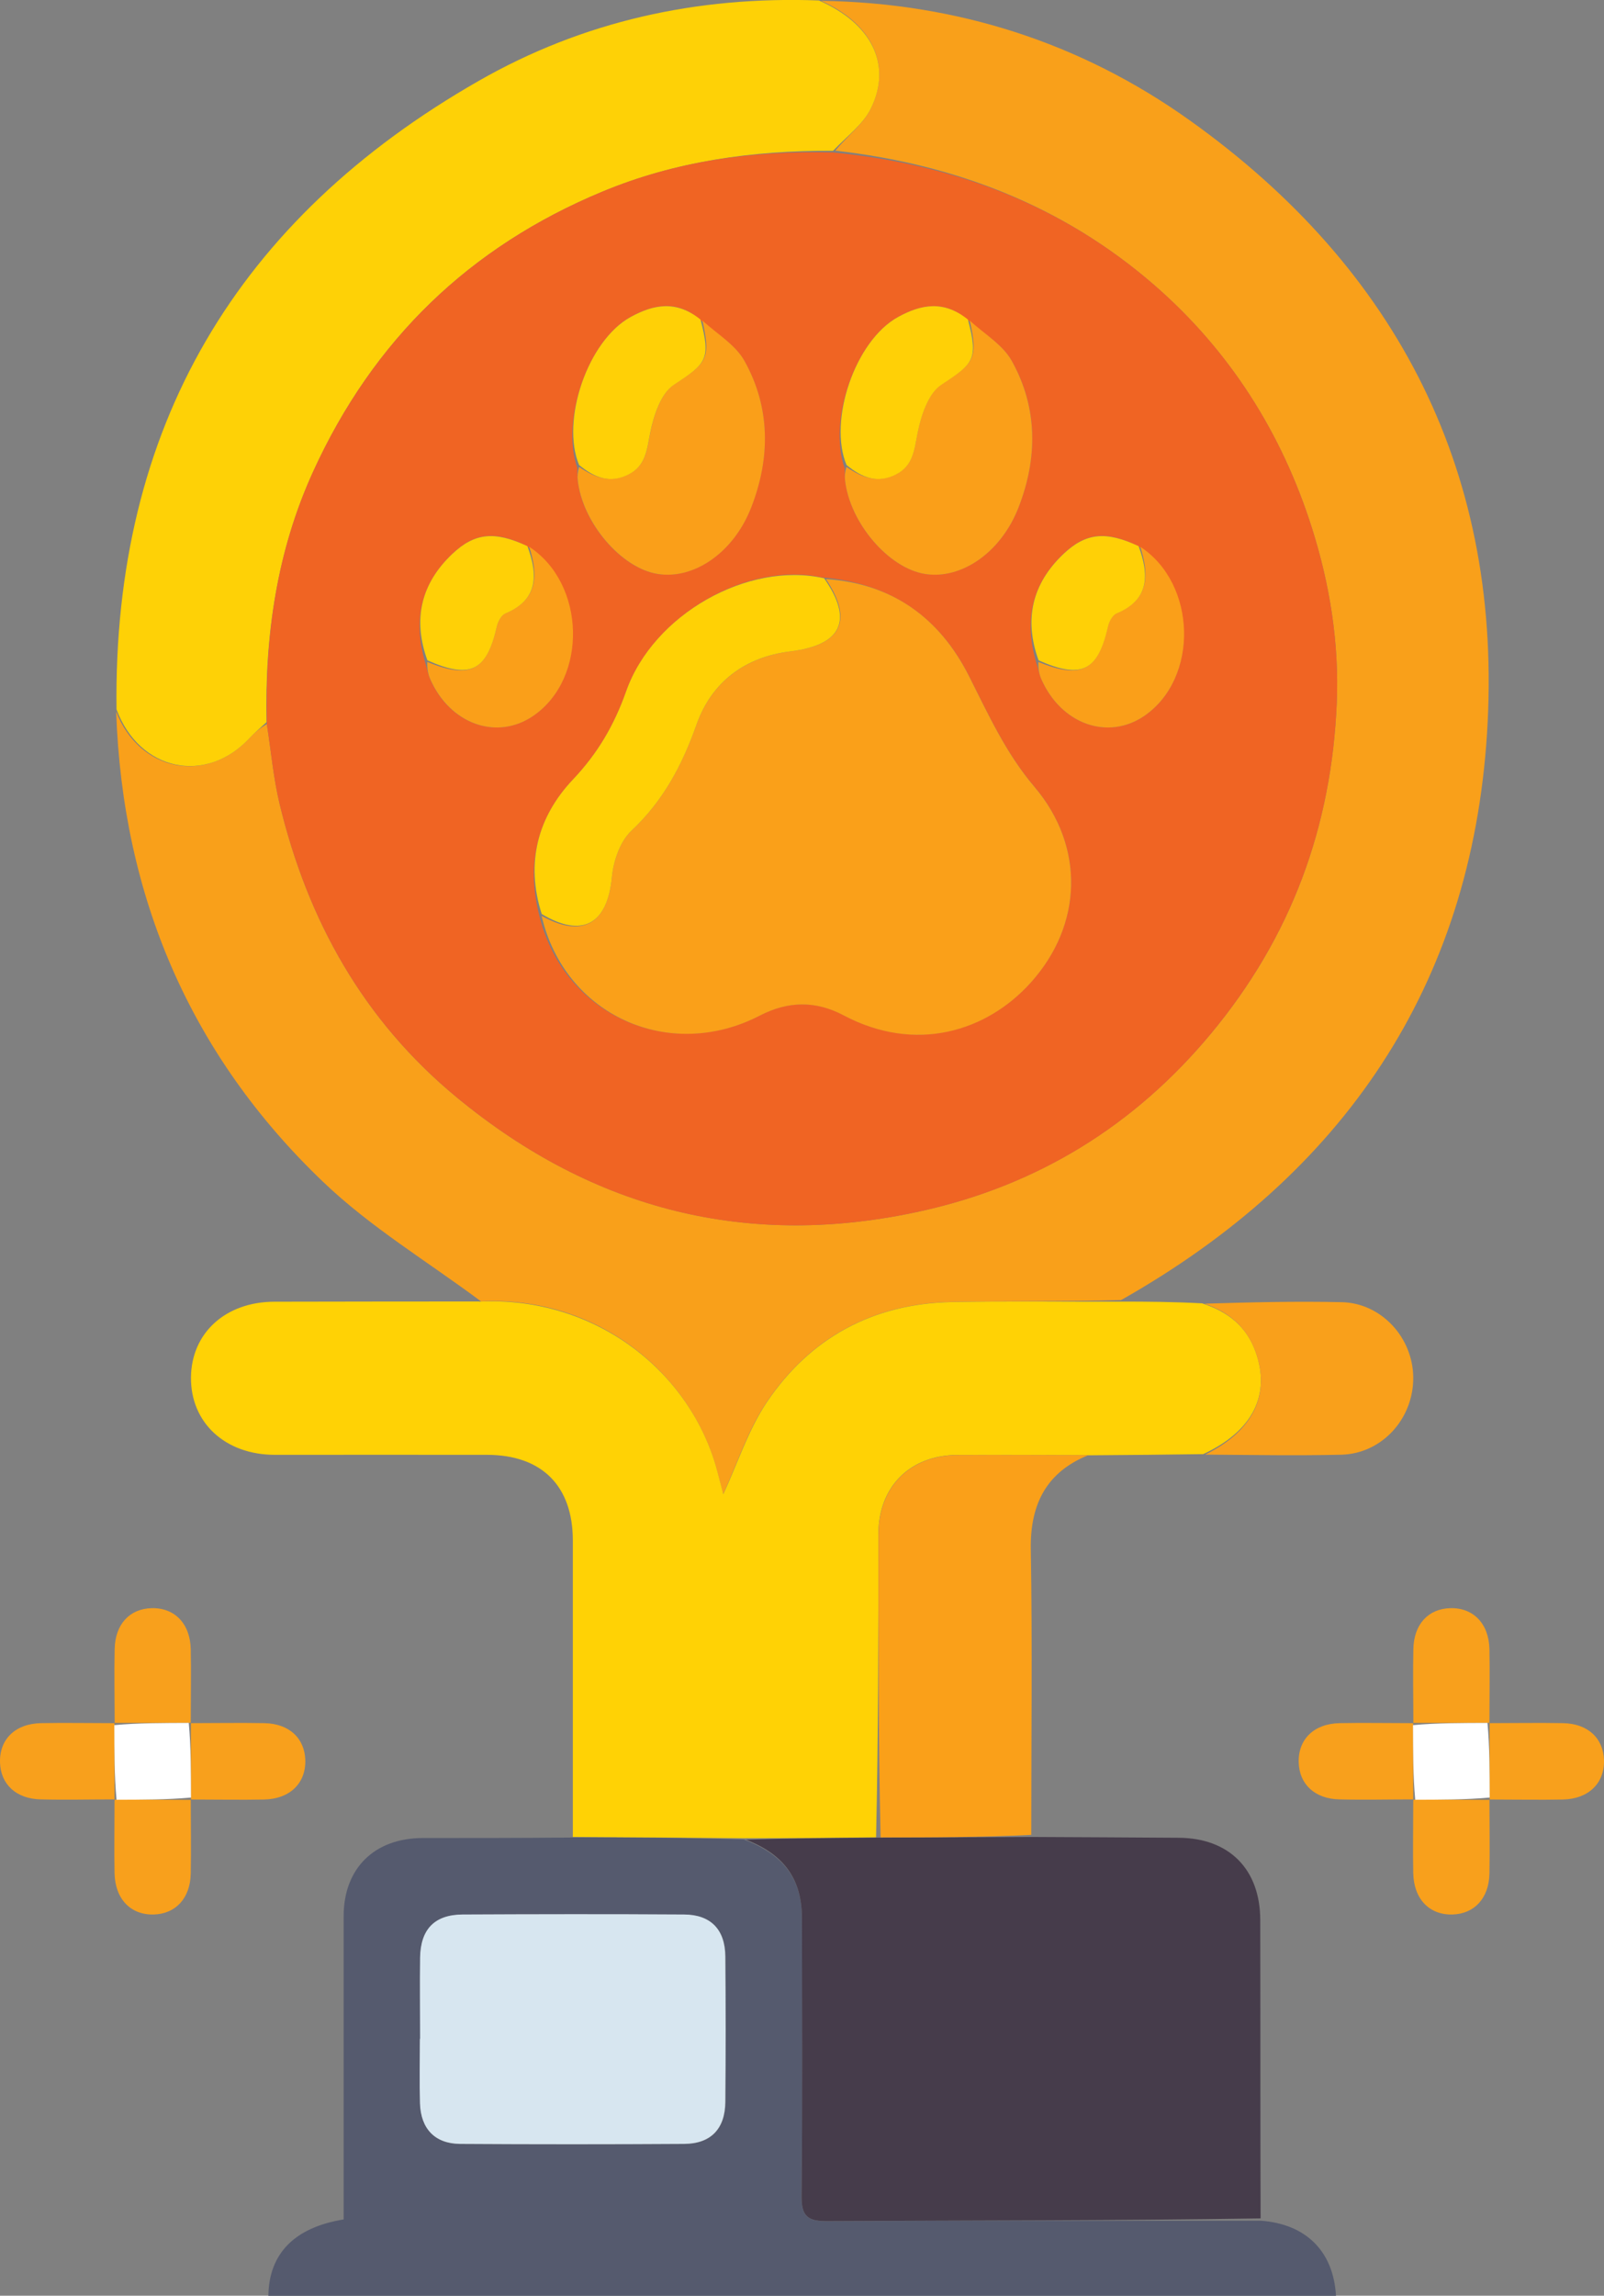 <?xml version="1.0" encoding="UTF-8"?><svg id="Capa_2" xmlns="http://www.w3.org/2000/svg" viewBox="0 0 138.07 197.47"><rect x="0" y="0" width="138.07" height="197.47" fill="#808080" stroke="none"/><defs><style>.cls-1{fill:#f8a01c;}.cls-2{fill:#fa9f19;}.cls-3{fill:#faa019;}.cls-4{fill:#f9a01a;}.cls-5{fill:#f9a01b;}.cls-6{fill:#f06423;}.cls-7{fill:#fff;}.cls-8{fill:#ffd006;}.cls-9{fill:#ffd105;}.cls-10{fill:#ffd205;}.cls-11{fill:#fed106;}.cls-12{fill:#d7e6f0;}.cls-13{fill:#463c4b;}.cls-14{fill:#555a6e;}</style></defs><g id="Win"><path class="cls-4" d="m41.43,111.96c-4.57-3.41-9.55-6.4-13.64-10.32-11.42-10.92-17.24-24.53-17.79-40.43,1.99,5.14,7.75,6.32,11.5,2.26.45-.48.96-.9,1.47-1.18.37,2.4.57,4.65,1.09,6.83,2.42,10.05,7.22,18.66,15.3,25.31,11.79,9.7,25.14,13.04,40,9.73,9.95-2.22,18.27-7.32,24.86-15.23,6.91-8.3,10.42-17.81,10.85-28.55.2-5.11-.6-10.1-2.13-14.93-2.59-8.19-7.08-15.27-13.56-20.91-7.87-6.84-17.18-10.42-27.48-11.58,1.06-1.29,2.41-2.28,3.06-3.62,1.84-3.75.09-7.32-4.29-9.27,11.62.17,22.3,3.56,31.71,10.26,18.06,12.86,27.04,30.62,25.62,52.77-1.38,21.72-12.33,37.89-31.5,48.73-5.04.14-9.83.06-14.61.16-6.74.14-12.15,3.06-15.89,8.61-1.62,2.4-2.53,5.27-3.75,7.92-.16-.59-.34-1.29-.52-1.99-2.24-8.46-10.38-15.07-20.3-14.59Z"/><path class="cls-10" d="m41.25,111.96c10.11-.49,18.25,6.13,20.49,14.58.18.7.37,1.4.52,1.99,1.23-2.65,2.14-5.52,3.75-7.92,3.74-5.55,9.15-8.47,15.89-8.61,4.78-.1,9.57-.02,14.56-.04,2.38,0,4.55.02,7.02.15,2.36.76,3.83,2.08,4.58,4.11,1.38,3.74-.25,6.91-4.49,8.86-3.11.04-6.22.08-9.72.1-4.08-.03-7.76-.05-11.45-.03-4.09.02-6.79,2.75-6.79,6.81,0,8.68,0,17.37-.2,26.08-3.89.05-7.59.08-11.48.08-5-.05-9.81-.08-14.62-.11,0-8.5,0-16.99,0-25.49,0-4.71-2.67-7.37-7.38-7.38-6.09-.01-12.17,0-18.26,0-4.29,0-7.27-2.77-7.23-6.67.04-3.82,2.98-6.49,7.18-6.5,5.81-.02,11.63-.01,17.63-.02Z"/><path class="cls-14" d="m49.12,158.05c5,0,9.81.02,14.91.18,3.47,1.3,5,3.43,5,6.79.01,7.95.05,15.9-.03,23.85-.02,1.7.45,2.21,2.17,2.2,12.45-.07,24.91-.05,37.36-.05,3.87.28,6.25,2.61,6.47,6.46H23.1c.05-3.63,2.24-5.88,6.48-6.57,0-3.39,0-6.81,0-10.23,0-5.28,0-10.57,0-15.85,0-4.12,2.64-6.72,6.81-6.73,4.18,0,8.36,0,12.72-.04Zm-12.96,17.54c0,1.78-.04,3.56.01,5.34.07,2.19,1.28,3.48,3.45,3.49,6.43.05,12.85.04,19.28,0,2.29-.01,3.52-1.29,3.55-3.6.04-4.18.04-8.35,0-12.53-.02-2.31-1.27-3.58-3.55-3.6-6.36-.04-12.71-.04-19.07,0-2.41.01-3.61,1.26-3.65,3.71-.04,2.26,0,4.52,0,7.19Z"/><path class="cls-13" d="m108.51,190.82c-12.44.2-24.89.17-37.34.24-1.72.01-2.19-.5-2.17-2.2.08-7.95.04-15.9.03-23.85,0-3.36-1.53-5.49-4.81-6.76,3.6-.12,7.3-.15,11.38-.18,4.64-.02,8.9-.04,13.16-.06,4.24.02,8.47.04,12.71.07,4.33.03,7,2.7,7.01,7.06.02,8.49,0,16.98.03,25.67Z"/><path class="cls-11" d="m22.94,62.12c-.48.45-.99.87-1.44,1.35-3.75,4.06-9.5,2.87-11.47-2.45-.31-24.28,10.4-42.19,31.19-54.07C50.16,1.84,59.97-.35,70.49.04c4.56,1.98,6.32,5.55,4.47,9.3-.66,1.34-2,2.33-3.25,3.63-6.98-.03-13.56.9-19.85,3.51-11.45,4.75-19.73,12.76-24.89,24.05-3.14,6.87-4.18,14.11-4.03,21.59Z"/><path class="cls-3" d="m88.77,157.83c-4.26.21-8.52.22-12.97.22-.19-8.71-.19-17.39-.18-26.08,0-4.06,2.71-6.79,6.79-6.81,3.69-.02,7.37,0,11.27.01-3.52,1.42-5.02,4.12-4.95,8.1.14,8.12.04,16.25.04,24.56Z"/><path class="cls-5" d="m103.76,125.11c4.05-1.98,5.68-5.14,4.3-8.88-.75-2.03-2.21-3.35-4.38-4.09,3.87-.12,7.84-.22,11.81-.13,3.4.07,6.13,3.03,6.16,6.47.03,3.55-2.69,6.56-6.19,6.65-3.83.09-7.67.02-11.69-.01Z"/><path class="cls-1" d="m9.87,148.22c0-2.12-.05-4.24,0-6.37.04-2.14,1.29-3.47,3.18-3.52,1.98-.05,3.33,1.33,3.37,3.55.04,1.98,0,3.97,0,6.14,0,.19.02.17-.18.18-2.27,0-4.34,0-6.41,0,0,0,.02.02.02.02Z"/><path class="cls-1" d="m121.66,148.22c0-2.12-.05-4.24,0-6.37.04-2.14,1.29-3.47,3.18-3.52,1.98-.05,3.33,1.33,3.37,3.55.04,1.98,0,3.97,0,6.14,0,.19.02.17-.18.18-2.27,0-4.34,0-6.41,0,0,0,.02.02.02.02Z"/><path class="cls-1" d="m9.87,154.78c-2.12,0-4.24.05-6.35,0-2.13-.04-3.47-1.3-3.52-3.19-.05-1.99,1.32-3.33,3.54-3.37,1.98-.04,3.96,0,6.14,0,.19,0,.18,0,.18.18,0,2.26-.01,4.34,0,6.41,0,0,.02-.02.02-.02Z"/><path class="cls-1" d="m16.42,148.22c2.11,0,4.23-.04,6.34,0,2.13.04,3.47,1.3,3.52,3.19.05,1.98-1.33,3.33-3.54,3.38-1.98.04-3.96,0-6.13,0-.19,0-.17.02-.18-.18,0-2.27,0-4.35,0-6.43,0,0-.02.02-.02.02Z"/><path class="cls-1" d="m121.66,154.78c-2.12,0-4.24.05-6.35,0-2.13-.04-3.47-1.3-3.52-3.19-.05-1.99,1.32-3.33,3.54-3.37,1.98-.04,3.96,0,6.14,0,.19,0,.18,0,.18.18,0,2.26-.01,4.34,0,6.41,0,0,.02-.02.02-.02Z"/><path class="cls-1" d="m128.21,148.22c2.11,0,4.23-.04,6.34,0,2.13.04,3.47,1.3,3.52,3.19.05,1.98-1.33,3.33-3.54,3.38-1.98.04-3.96,0-6.13,0-.19,0-.17.02-.18-.18,0-2.27,0-4.35,0-6.43,0,0-.02.02-.02.02Z"/><path class="cls-1" d="m16.42,154.79c0,2.11.04,4.24,0,6.36-.04,2.13-1.3,3.48-3.19,3.53-1.98.05-3.32-1.33-3.37-3.55-.04-1.98,0-3.97,0-6.15,0-.19,0-.18.18-.18,2.26,0,4.33.01,6.41.02,0,0-.02-.02-.02-.02Z"/><path class="cls-1" d="m128.21,154.79c0,2.11.04,4.24,0,6.36-.04,2.13-1.3,3.48-3.19,3.53-1.98.05-3.32-1.33-3.37-3.55-.04-1.98,0-3.97,0-6.15,0-.19,0-.18.18-.18,2.26,0,4.33.01,6.41.02,0,0-.02-.02-.02-.02Z"/><path class="cls-6" d="m22.97,62.29c-.18-7.65.86-14.89,4-21.76,5.17-11.29,13.45-19.3,24.89-24.05,6.29-2.61,12.87-3.54,19.82-3.37,10.51,1.01,19.83,4.59,27.7,11.43,6.49,5.64,10.97,12.72,13.56,20.91,1.53,4.83,2.33,9.82,2.13,14.93-.43,10.74-3.94,20.25-10.85,28.55-6.59,7.92-14.9,13.02-24.86,15.23-14.86,3.31-28.21-.02-40-9.73-8.08-6.65-12.88-15.26-15.3-25.31-.52-2.18-.72-4.43-1.09-6.83Zm22.29-15.37c-2.66-1.27-4.4-1.11-6.34.73-2.66,2.54-3.42,5.6-2.3,9.42.14.46.22.93.41,1.36,1.7,3.87,5.73,5.29,8.86,3.15,4.72-3.23,4.53-11.38-.64-14.66Zm43.97,10.15c.14.46.22.93.41,1.36,1.7,3.87,5.73,5.29,8.86,3.15,4.72-3.23,4.53-11.38-.64-14.66-2.66-1.27-4.4-1.11-6.34.73-2.66,2.54-3.42,5.6-2.3,9.42Zm-16.51-16.79c0,.34-.02.69.02,1.02.4,3.66,3.73,7.57,6.88,8.07,3.11.49,6.54-1.83,8.05-5.71,1.66-4.26,1.68-8.59-.58-12.62-.78-1.4-2.4-2.34-3.91-3.61-1.92-1.61-3.86-1.27-5.89-.16-3.71,2.04-6.02,8.93-4.58,13.02Zm-12.55-12.86c-1.92-1.61-3.86-1.27-5.89-.16-3.71,2.04-6.02,8.93-4.58,13.02,0,.34-.02.69.02,1.02.4,3.66,3.73,7.57,6.88,8.07,3.11.49,6.54-1.83,8.05-5.71,1.66-4.26,1.68-8.59-.58-12.62-.78-1.4-2.4-2.34-3.91-3.61Zm10.61,22.26c-6.39-1.42-14.54,3.17-16.88,9.78-1.03,2.91-2.44,5.33-4.58,7.59-3.02,3.19-4.1,7.15-2.86,11.85,2.15,8.44,11.14,12.48,18.94,8.45,2.45-1.26,4.8-1.3,7.22-.02,6.22,3.29,12.31,1.37,16.08-2.79,4.52-4.99,4.7-11.73.34-16.87-2.49-2.93-3.97-6.25-5.66-9.58-2.51-4.94-6.59-7.92-12.61-8.42Z"/><path class="cls-12" d="m36.16,175.38c0-2.47-.03-4.73,0-6.99.04-2.44,1.24-3.69,3.65-3.71,6.36-.03,12.72-.04,19.07,0,2.29.01,3.53,1.28,3.55,3.6.04,4.18.04,8.35,0,12.53-.02,2.32-1.26,3.59-3.55,3.6-6.43.04-12.85.04-19.28,0-2.17-.02-3.38-1.3-3.45-3.49-.05-1.78-.01-3.56-.01-5.55Z"/><path class="cls-7" d="m16.44,154.62c-2.07.19-4.14.18-6.41.19-.19-2.07-.18-4.15-.19-6.42,2.07-.19,4.14-.18,6.41-.19.19,2.07.18,4.15.19,6.42Z"/><path class="cls-7" d="m128.23,154.62c-2.07.19-4.14.18-6.41.19-.19-2.07-.18-4.15-.19-6.42,2.07-.19,4.14-.18,6.41-.19.19,2.07.18,4.15.19,6.42Z"/><path class="cls-3" d="m71.09,49.81c5.71.37,9.78,3.35,12.29,8.29,1.69,3.33,3.17,6.65,5.66,9.58,4.36,5.13,4.18,11.88-.34,16.87-3.77,4.17-9.86,6.08-16.08,2.79-2.42-1.28-4.78-1.24-7.22.02-7.79,4.03-16.79-.01-18.78-8.58,3.53,1.96,5.67.69,6.05-3.33.13-1.39.71-3.08,1.68-3.99,2.74-2.57,4.37-5.64,5.6-9.12,1.31-3.71,4.23-5.83,8.09-6.31,4.36-.53,5.46-2.62,3.05-6.22Z"/><path class="cls-9" d="m70.94,49.74c2.57,3.67,1.46,5.75-2.9,6.29-3.86.47-6.78,2.59-8.09,6.31-1.23,3.48-2.86,6.55-5.6,9.12-.97.91-1.55,2.6-1.68,3.99-.38,4.02-2.52,5.29-6.04,3.17-1.41-4.42-.33-8.38,2.69-11.57,2.14-2.26,3.55-4.68,4.58-7.59,2.34-6.62,10.49-11.2,17.03-9.72Z"/><path class="cls-2" d="m60.44,27.55c1.24,1.15,2.86,2.09,3.64,3.49,2.25,4.03,2.24,8.37.58,12.62-1.52,3.89-4.94,6.21-8.05,5.71-3.14-.5-6.48-4.41-6.88-8.07-.04-.34-.01-.68.12-1.14,1.37.95,2.71,1.42,4.27.63,1.49-.75,1.57-2.13,1.86-3.59.3-1.48.92-3.38,2.04-4.12,2.8-1.84,3.2-2.17,2.43-5.55Z"/><path class="cls-2" d="m83.45,27.55c1.24,1.15,2.86,2.09,3.64,3.49,2.25,4.03,2.24,8.37.58,12.62-1.52,3.89-4.94,6.21-8.05,5.71-3.14-.5-6.48-4.41-6.88-8.07-.04-.34-.01-.68.12-1.14,1.37.95,2.71,1.42,4.27.63,1.49-.75,1.57-2.13,1.86-3.59.3-1.48.92-3.38,2.04-4.12,2.8-1.84,3.2-2.17,2.43-5.55Z"/><path class="cls-8" d="m60.3,27.49c.91,3.44.5,3.77-2.29,5.61-1.12.73-1.74,2.64-2.04,4.12-.29,1.46-.37,2.83-1.86,3.59-1.56.79-2.9.32-4.26-.81-1.59-3.8.72-10.69,4.43-12.73,2.02-1.11,3.96-1.45,6.02.22Z"/><path class="cls-8" d="m83.32,27.49c.91,3.44.5,3.77-2.29,5.61-1.12.73-1.74,2.64-2.04,4.12-.29,1.46-.37,2.83-1.86,3.59-1.56.79-2.9.32-4.26-.81-1.59-3.8.72-10.69,4.43-12.73,2.02-1.11,3.96-1.45,6.02.22Z"/><path class="cls-2" d="m98.15,47.03c4.87,3.17,5.07,11.32.35,14.55-3.13,2.14-7.15.72-8.86-3.15-.19-.43-.28-.91-.26-1.49,3.71,1.5,5.12.77,5.99-3.07.09-.41.39-.97.73-1.11,2.83-1.17,2.83-3.3,2.05-5.74Z"/><path class="cls-2" d="m45.55,47.03c4.87,3.17,5.07,11.32.35,14.55-3.13,2.14-7.15.72-8.86-3.15-.19-.43-.28-.91-.26-1.49,3.71,1.5,5.12.77,5.99-3.07.09-.41.39-.97.73-1.11,2.83-1.17,2.83-3.3,2.05-5.74Z"/><path class="cls-8" d="m98.01,46.98c.93,2.49.92,4.62-1.9,5.79-.34.14-.64.7-.73,1.11-.87,3.84-2.28,4.57-5.98,2.92-1.29-3.55-.53-6.61,2.13-9.14,1.94-1.84,3.67-2,6.48-.68Z"/><path class="cls-8" d="m45.4,46.98c.93,2.49.92,4.62-1.9,5.79-.34.14-.64.7-.73,1.11-.87,3.84-2.28,4.57-5.98,2.92-1.29-3.55-.53-6.61,2.13-9.14,1.94-1.84,3.67-2,6.48-.68Z"/></g></svg>